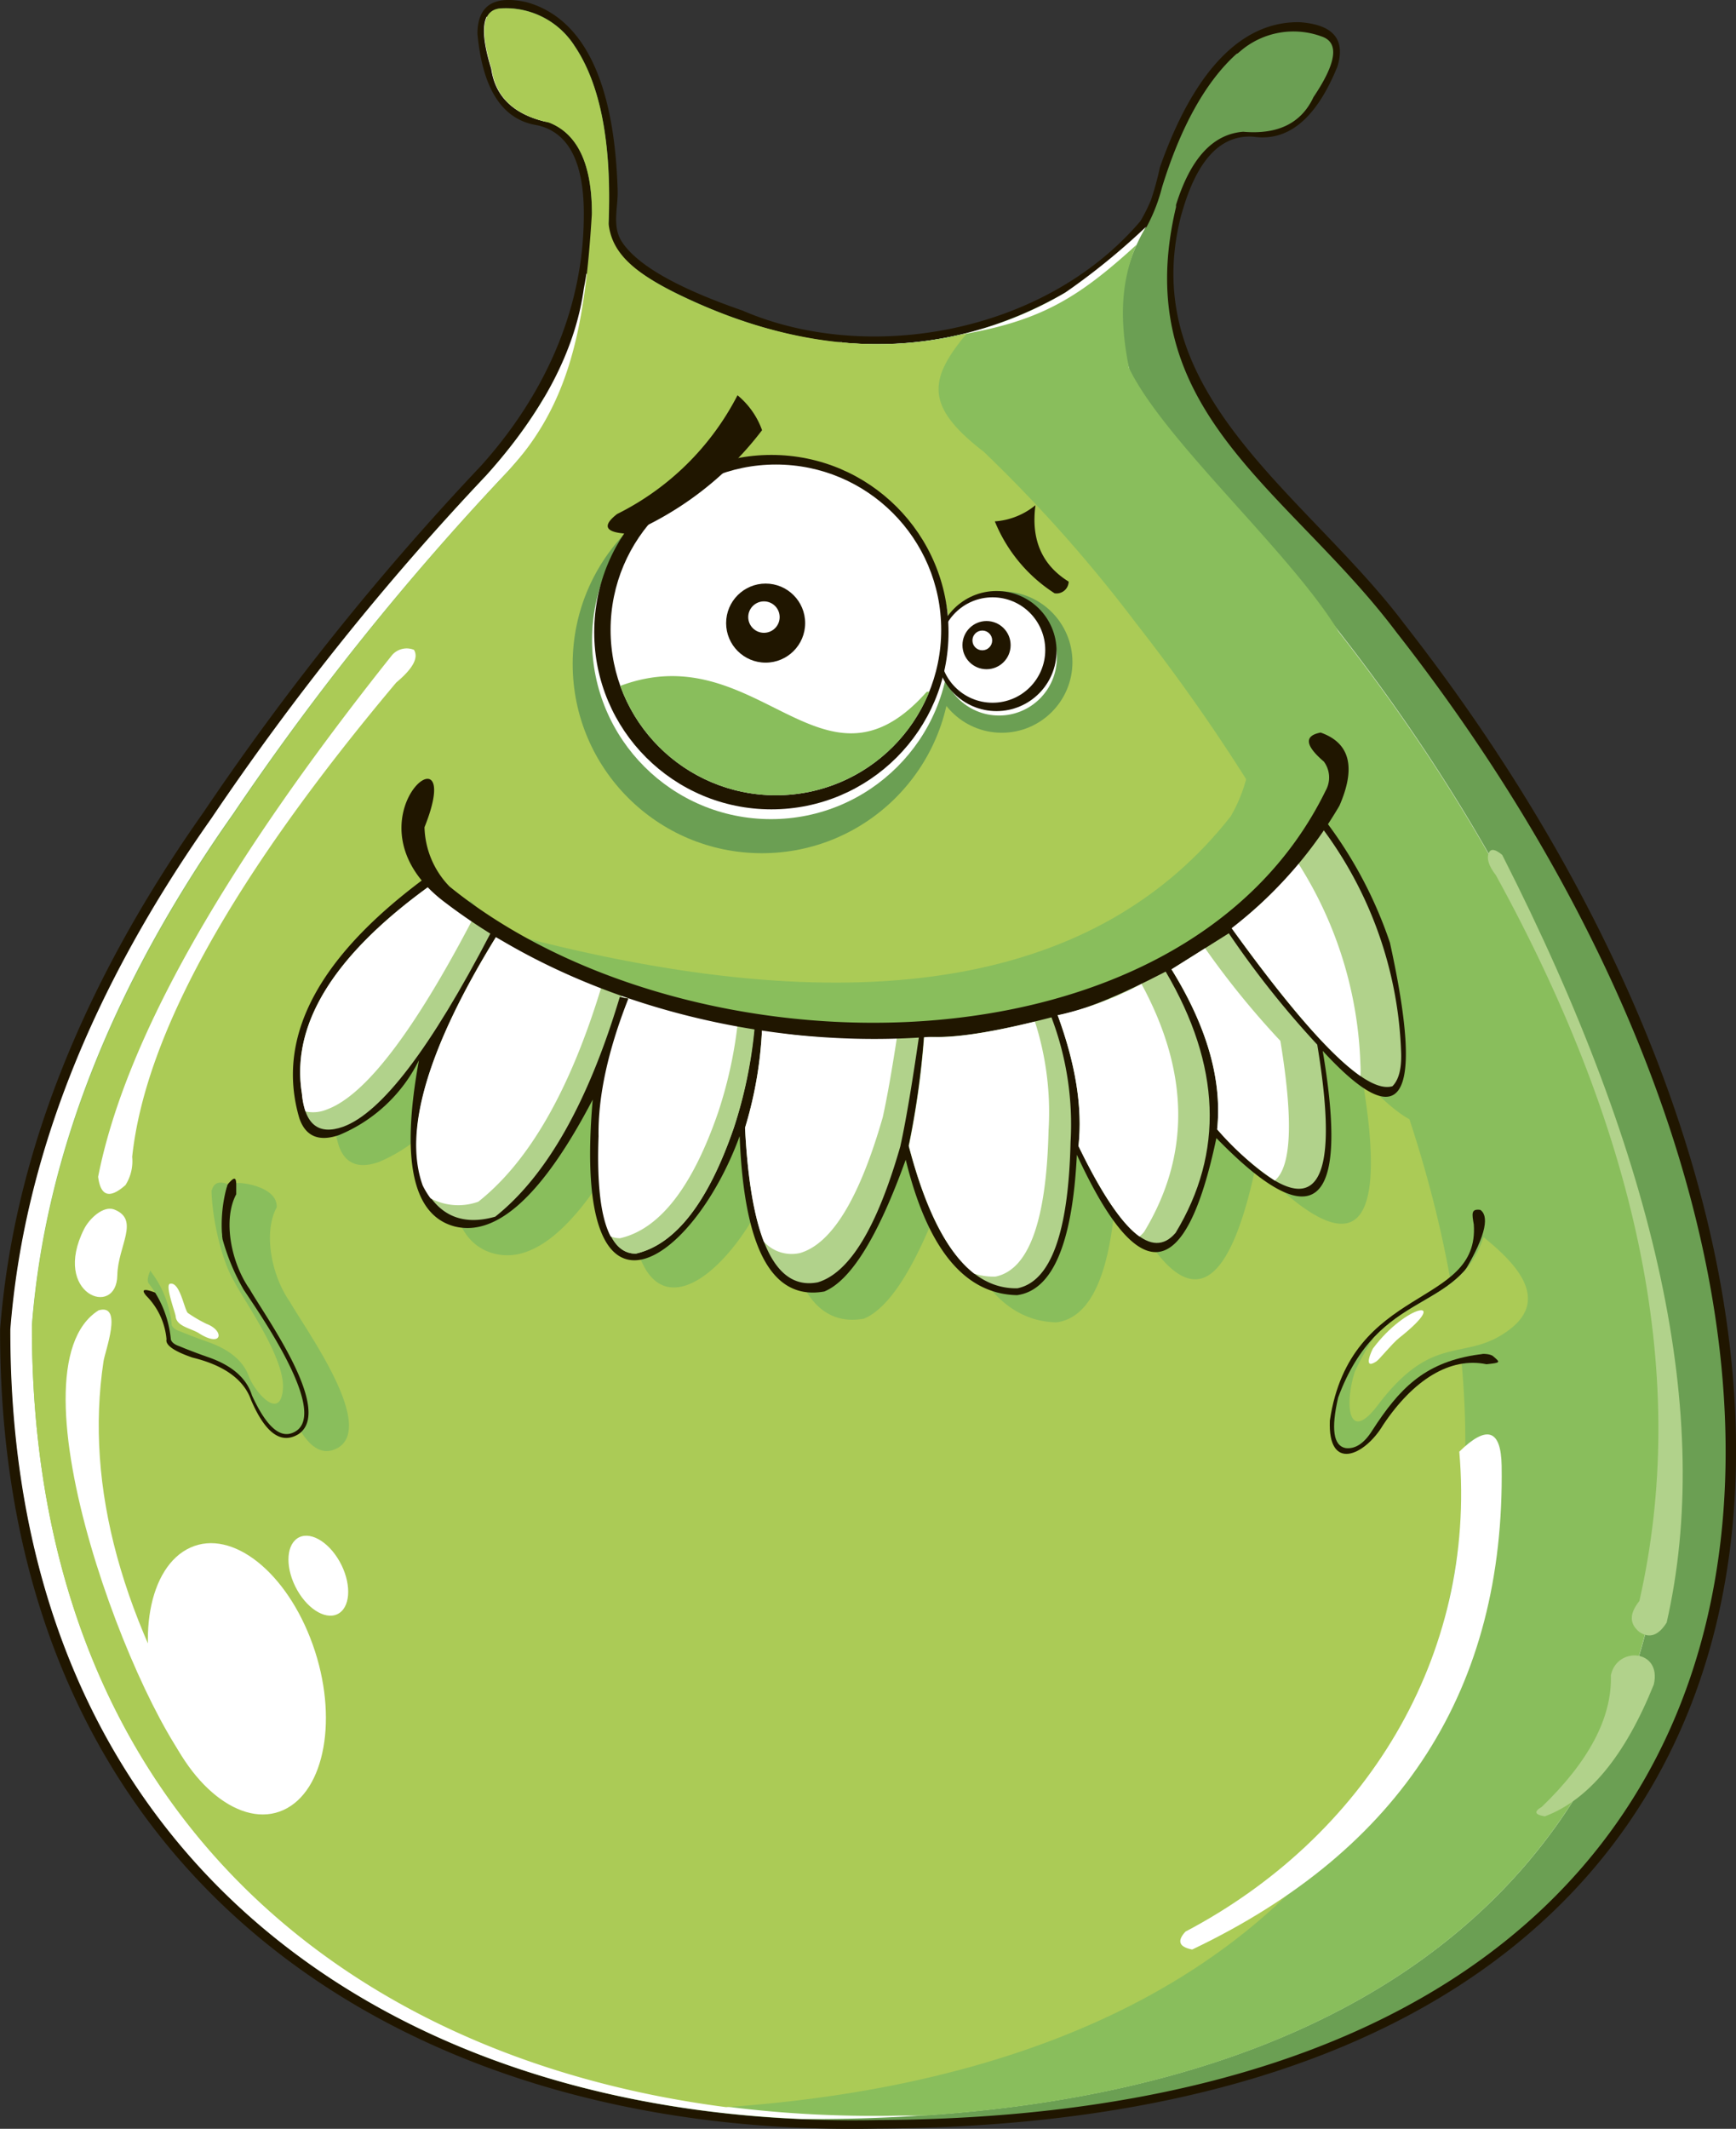 <svg xmlns="http://www.w3.org/2000/svg" viewBox="0 0 184.52 226.2"><rect x="0" y="0" width="184.52" height="226.2" fill="#333333" stroke="none"/><title>pers8</title><g id="Слой_2" data-name="Слой 2"><g id="_лой_1" data-name="—лой 1"><path d="M149.23,66.25c55.91,71.41,51.13,159.48-56.07,159.93-50.5,1-93.27-26.7-93.15-84.94q2.13-27.3,21.6-54.9A288.31,288.31,0,0,1,51.15,49.47c6.58-7.33,10.8-16.34,10.9-26.27q.15-8.75-4.94-9.89-5.54-.85-6.36-9.71Q50.75-.94,56,.24c5.94,1.68,9.31,8.27,9.65,20,.05,1.84-.62,3.82.45,5.45Q68.52,29.4,78.92,33c13.26,5.73,32.08,2.5,42.3-9.51a18.19,18.19,0,0,0,1.12-2.24,32.16,32.16,0,0,0,.95-3.48C127,7.25,132.14,2.24,138.15,2.36q5.34.38,4,4.72-3.35,8.24-8.9,7.45-5.2-.39-7.6,8l-.1.33C120.62,41.86,138.91,52.54,149.23,66.25Z" style="fill:#201600;fill-rule:evenodd"/><path d="M53.31.88a8.67,8.67,0,0,1,7.77,4Q65.2,11,64.7,23.68q-.58,3.7,7.33,7.55Q94.12,42,113.21,31.1a37,37,0,0,0,8.67-7,18.23,18.23,0,0,0,1.63-4.19c2-6.49,4.67-11.23,7.85-14.12l0,0,.12-.1.06,0,.09-.08.25-.21a8.67,8.67,0,0,1,8.58-1.53q2.86.94-.85,6.45-1.94,4.16-7.48,3.68-4.83.38-7.13,7.77h0L125,22h0c-5.17,21.69,11.95,29.92,23.42,45.17,55.28,70.61,50.84,157.65-55.17,158.1-49.94,1-92.23-26.4-92.11-84q2.1-27,21.36-54.29A285.06,285.06,0,0,1,51.68,50.52a51.67,51.67,0,0,0,6.17-8.3,4,4,0,0,0,1.57.75q5.29-7.09,3.49-20.46h0q-.05-7.74-4.57-9.5-5.44-1.15-6.09-5.69Q50.3,1,53.31.88Z" style="fill:#6b9f53;fill-rule:evenodd"/><path d="M89.51,36.4a39.43,39.43,0,0,0,23.7-5.3,71.87,71.87,0,0,0,8.6-7,19,19,0,0,0-2.17,5.33c-.07.29-.14.61-.2,1A19.15,19.15,0,0,0,120,39.1h0a17.07,17.07,0,0,0,6.08,9.73,153.34,153.34,0,0,1,16.2,18.23c55.28,70.61,50.84,157.66-55.17,158.1l-1.8,0C38.91,223.27,1,195.8,1.1,141.26q2.1-27,21.36-54.29A285.06,285.06,0,0,1,51.68,50.52q9-10,10.37-19.82.16-.83.28-1.62a29.87,29.87,0,0,0,3.62,2q12.23,6,23.55,5.28ZM58,12.93q-5.16-1.21-5.79-5.63-1.24-4-.48-5.53a10.22,10.22,0,0,1,3.23,3A21.57,21.57,0,0,1,58,12.93Z" style="fill:#fff;fill-rule:evenodd"/><path d="M89.51,36.4a38.62,38.62,0,0,0,12.35-.8c8.74-1.45,12.73-3.93,18.94-9.59C119.09,30,119,34.11,120,39.1h0c3.72,7.72,17.19,19.61,22.27,28,53.27,68,51.07,151.33-44,157.7-.92,0-1.83,0-2.76,0-49.94,1-92.23-26.4-92.12-84q2.1-27,21.36-54.29A284.91,284.91,0,0,1,54,50.06q9-10,10.36-19.76.75.41,1.6.82,12.23,6,23.55,5.28ZM57.76,11.51a6,6,0,0,1-3.19-4.66,16.5,16.5,0,0,1-.75-3.51A12.16,12.16,0,0,1,55,4.73,20.3,20.3,0,0,1,57.76,11.51Z" style="fill:#89be5c;fill-rule:evenodd"/><path d="M104.56,48a153.45,153.45,0,0,1,16.2,18.23c53.19,67.94,51.07,151.07-43.58,157.67-41.53-5.37-73.87-32.65-73.78-83q2.11-27,21.36-54.29A285,285,0,0,1,54,50.07c6.45-7,8.18-15,8.92-27.55h0q-.05-7.74-4.57-9.5-5.44-1.15-6.09-5.69Q50.28,1,53.3.9a8.67,8.67,0,0,1,7.77,4Q65.19,11,64.68,23.69c.28,2.83,2.15,5,7.33,7.55,10.66,5.2,21.13,6.59,30.74,4.21C98.6,40.39,98.39,43.25,104.56,48Z" style="fill:#abcb56;fill-rule:evenodd"/><circle cx="80.98" cy="70.55" r="20.11" style="fill:#6b9f53"/><circle cx="106.48" cy="70.35" r="7.51" style="fill:#6b9f53"/><path d="M108.6,112Q68.86,114.89,50,95.72q-17.86,12.93-14,26,1,2.89,4.24,1.76a16.51,16.51,0,0,0,8.47-7.94q-2.91,15.9,3.8,17.66T67.2,119.73c-2.32,26.42,10.57,17.67,15.62,3.88q.69,18,9,16.51,4.24-1.76,8.65-14,3.48,14.22,11.83,14.39,5.66-.76,6.36-14.92,9.92,21.54,14.83-1.76,15.58,16,11.3-9.27,12.7,13.82,7.15-11.48a45.24,45.24,0,0,0-6.89-13Q131.81,108.75,108.6,112Z" style="fill:#89be5c;fill-rule:evenodd"/><path d="M104.43,109.07Q64.7,112,45.82,92.83q-17.86,12.93-14,26,1,2.89,4.24,1.77a16.51,16.51,0,0,0,8.47-7.94q-2.91,15.9,3.8,17.66Q55.08,132,63,116.84c-2.32,26.42,10.57,17.67,15.62,3.88q.69,18,9,16.51,4.24-1.76,8.65-14,3.48,14.22,11.83,14.39,5.66-.76,6.36-14.92,9.92,21.54,14.83-1.77,15.58,16,11.3-9.27,12.71,13.82,7.15-11.48a45.25,45.25,0,0,0-6.89-13Q127.64,105.85,104.43,109.07Z" style="fill:#201600;fill-rule:evenodd"/><path d="M52.13,99.18,45.86,94q-15.56,11.16-13.77,22.2.45,4.91,4.37,3.53Q42.6,117.5,52.13,99.18Z" style="fill:#b1d28b;fill-rule:evenodd"/><path d="M50.26,97.63,45.86,94q-15.56,11.16-13.77,22.2a7.89,7.89,0,0,0,.38,1.9,3.8,3.8,0,0,0,2.27-.21Q40.84,115.67,50.26,97.63Z" style="fill:#fff;fill-rule:evenodd"/><path d="M52.71,99.58q14.71,7.75,27.45,9.75A47.94,47.94,0,0,1,78,119.84q-4.11,11.92-10.42,13.37-4.34,0-3.88-12.45-.09-6.36,3.18-14.65l-1-.18q-5.06,16.85-13.24,23.35-5.24,1.49-7.64-3.31Q41.81,117.31,52.71,99.58Z" style="fill:#b1d28b;fill-rule:evenodd"/><path d="M66.2,105.64a74.67,74.67,0,0,0,14,3.7A47.94,47.94,0,0,1,78,119.84q-4.11,11.92-10.42,13.37-4.34,0-3.88-12.45-.09-6.36,3.18-14.65l-.74-.13Z" style="fill:#b1d28b;fill-rule:evenodd"/><path d="M66.2,105.64A76.45,76.45,0,0,0,78.38,109a46.26,46.26,0,0,1-2.05,9.2q-4.11,11.92-10.42,13.37a2.62,2.62,0,0,1-1-.19q-1.57-2.93-1.29-10.65-.09-6.36,3.18-14.65l-.74-.13Z" style="fill:#fff;fill-rule:evenodd"/><path d="M52.71,99.58a113.19,113.19,0,0,0,11.24,5.2q-5,16.5-13.11,22.91a6.3,6.3,0,0,1-5.08-.36,8.85,8.85,0,0,1-.83-1.36Q41.81,117.31,52.71,99.58Z" style="fill:#fff;fill-rule:evenodd"/><path d="M97.68,110.13q-12.23.5-16.68-.84a42.49,42.49,0,0,1-1.81,10.55q.9,17.73,7.72,16.42,5.07-1.51,8.78-14.43Q96.54,118,97.68,110.13Z" style="fill:#b1d28b;fill-rule:evenodd"/><path d="M95.34,110.21Q85,110.49,81,109.29a42.49,42.49,0,0,1-1.81,10.55q.4,8,2,12.1a4,4,0,0,0,3.86,1.2q5.07-1.51,8.78-14.43Q94.5,115.68,95.34,110.21Z" style="fill:#fff;fill-rule:evenodd"/><path d="M111.76,108.1q-9.56,2.49-13.55,2a90.54,90.54,0,0,1-1.63,11.65q4,15.3,11.56,15.14,5.32-1.08,5.65-15.54A32,32,0,0,0,111.76,108.1Z" style="fill:#b1d28b;fill-rule:evenodd"/><path d="M110,108.55q-8.15,2-11.76,1.58a90.54,90.54,0,0,1-1.63,11.65q2.67,10.24,6.95,13.56a6.91,6.91,0,0,0,2.24.31q5.32-1.08,5.65-15.54A31.43,31.43,0,0,0,110,108.55Z" style="fill:#fff;fill-rule:evenodd"/><path d="M123.9,103.24q-7.7,4-11.48,4.63,2.88,7.83,2.21,13.9,6.6,13.64,10.33,9.22Q132.7,118.2,123.9,103.24Z" style="fill:#b1d28b;fill-rule:evenodd"/><path d="M121.33,104.55a34.76,34.76,0,0,1-8.91,3.33q2.88,7.83,2.21,13.9,3.7,7.63,6.49,9.61a4,4,0,0,0,.48-.48Q129,118.71,121.33,104.55Z" style="fill:#fff;fill-rule:evenodd"/><path d="M140.58,88.06a39.84,39.84,0,0,1-9.71,10.5q13,18.09,17.13,16.86,1-1,.93-3.49A42.14,42.14,0,0,0,140.58,88.06Z" style="fill:#b1d28b;fill-rule:evenodd"/><path d="M137.95,91.67a34.41,34.41,0,0,1-7.08,6.9q9,12.48,13.73,15.76a9.54,9.54,0,0,0,0-1.19A42.17,42.17,0,0,0,137.95,91.67Z" style="fill:#fff;fill-rule:evenodd"/><path d="M129.37,120q14.81,16.15,10.64-9a98.88,98.88,0,0,1-9.4-11.83L124.52,103Q130.19,112.15,129.37,120Z" style="fill:#b1d28b;fill-rule:evenodd"/><path d="M129.37,120a29.86,29.86,0,0,0,6.13,5.44q2.67-2.23.59-14.84a90.08,90.08,0,0,1-8-9.84L124.52,103Q130.19,112.15,129.37,120Z" style="fill:#fff;fill-rule:evenodd"/><path d="M10.48,139.23c-10.09,6.35,4.15,43.37,10.87,49.83q1,.68,1.61,0,.46-.49-.18-1.32C12.94,172.32,9,158,11,144.67,11.14,143.62,13.13,138.47,10.48,139.23Z" style="fill:#fff;fill-rule:evenodd"/><circle cx="81.94" cy="68.03" r="19.01" style="fill:#fff"/><path d="M8.94,130.59c-3.49,6.91,3.45,9.54,3.53,4.92.06-3.14,2.45-5.92-.35-7C11,128.1,9.53,129.43,8.94,130.59Z" style="fill:#fff;fill-rule:evenodd"/><path d="M44,69.05a2.06,2.06,0,0,0-2.32.55q-27,33.87-31.25,55.44.39,3.12,2.91.88a4.75,4.75,0,0,0,.71-3q2.08-19.49,28.07-50.4Q44.77,70.31,44,69.05Z" style="fill:#fff;fill-rule:evenodd"/><path d="M164.2,193q-1.62-.26-.33-1,7.56-7.29,7.35-14c.67-3.12,5.45-2.74,4.56,1Q171.19,190.38,164.2,193Z" style="fill:#b1d28b;fill-rule:evenodd"/><path d="M158.26,90.6q.31-.68,1.41.24,24.91,49,17.48,81.57-1.31,2.08-2.9,1-1.61-1.29,0-3.29Q182.18,135.19,159,93,157.84,91.51,158.26,90.6Z" style="fill:#b1d28b;fill-rule:evenodd"/><path d="M20.24,164.44c4.44-2,10.25,2.61,13,10.31s1.32,15.57-3.12,17.58-10.25-2.61-13-10.31S15.79,166.45,20.24,164.44Z" style="fill:#fff;fill-rule:evenodd"/><path d="M31.59,163.47c1.24-.85,3.25.24,4.49,2.42s1.24,4.65,0,5.5-3.25-.24-4.49-2.43S30.35,164.32,31.59,163.47Z" style="fill:#fff;fill-rule:evenodd"/><path d="M126,205.25c19-10,31-29.12,29.11-51q4.4-4.3,4.5,1.5.53,35.47-32.89,51.4Q124.62,206.75,126,205.25Z" style="fill:#fff;fill-rule:evenodd"/><circle cx="106.19" cy="69.89" r="6.14" style="fill:#fff"/><circle cx="105.92" cy="69.18" r="6.38" style="fill:#201600"/><circle cx="105.5" cy="69.07" r="5.6" style="fill:#fff"/><circle cx="104.86" cy="68.55" r="2.56" style="fill:#201600"/><path d="M20.88,138.76q-1.88-.72-1,.32A7.5,7.5,0,0,1,22,143.7q-.22.91,2.75,1.94,5.08,1.24,6.24,4.52,2.26,5.27,5,3.64c3.84-2.46-3.45-12.45-5.16-15.44-2-2.84-2.86-7.41-1.42-10.07.13-2.19-3.83-2.75-4.47-2.55C23.41,126.22,23.49,130.29,20.88,138.76Z" style="fill:#89be5c;fill-rule:evenodd"/><circle cx="104.41" cy="68.05" r="1.05" style="fill:#fff"/><path d="M16.55,137.37q-1.88-.72-1,.32a7.5,7.5,0,0,1,2.15,4.62q-.21.92,2.75,1.94,5.08,1.24,6.24,4.52,2.26,5.26,5,3.64c3.84-2.46-3.45-12.45-5.16-15.44-2-2.84-2.85-7.41-1.42-10.07,0-.37,0-.67,0-.92,0-.91-.17-1-.92-.12a10.67,10.67,0,0,0-.55,5.7C22.79,135.43,20.27,137.06,16.55,137.37Z" style="fill:#201600;fill-rule:evenodd"/><path d="M16.65,133.85c-1.54,2.32-.72,2.61-.76,2.63a11.4,11.4,0,0,1,2.27,5.85q.14.46.92.72,1.33.56,3.22,1.22,3.65,1.32,4.48,4,2.2,4.79,4.27,4c4.33-1.61-3.48-12.72-5.16-15.25a23,23,0,0,1-2.26-5.44,15.31,15.31,0,0,1,.56-5.76q-1.35-.52-1.67.64C21.27,126.77,17.48,132.6,16.65,133.85Z" style="fill:#89be5c;fill-rule:evenodd"/><path d="M30.07,147.59c.26-3.32-4.27-9.58-5.18-11.43-1.47-2.43-2.56-7.59-2.4-10.69,0-3.1-5.91,2.62-6.82,4-1.65,2.48.45,5.67.4,5.69a10.94,10.94,0,0,1,2.18,5.61q.13.45.88.69,1.27.53,3.08,1.17,3.5,1.27,4.3,3.79C27.39,148.31,29.82,150.84,30.07,147.59Z" style="fill:#abcb56;fill-rule:evenodd"/><path d="M18.07,136.41c-.56.13.58,3.12.6,3.45.08,1.09,1.65,1.28,2.48,1.81,2.48,1.58,2.75-.26.8-1a14.62,14.62,0,0,1-2-1.17C19.55,139,19.11,136.17,18.07,136.41Z" style="fill:#fff;fill-rule:evenodd"/><path d="M157.35,128.56c-1-.14-.9.4-.7,1.55.62,8.9-13.12,6.27-15.3,20.83-.23,5.46,3.67,3.79,5.65.49,3.21-4.82,7.14-7.27,11-6.47,1.55-.17,1.5-.17.66-.89q-1-.61-5,.54c-1.78-2.89-1.4-6.38,1.84-9.24C158.24,130.87,158.15,129.12,157.35,128.56Z" style="fill:#201600;fill-rule:evenodd"/><path d="M156.67,144c9-1.14,4.69-6.25,1-12.55-2.73,8.25-11.1,5.29-15.44,17.06q-1.15,5,.8,5.36,1.54.18,2.82-1.86C148.73,147.55,151.35,144.89,156.67,144Z" style="fill:#89be5c;fill-rule:evenodd"/><path d="M160.47,141.26c4.49-3.42.14-7.43-2.78-9.8-2.07,6.27-7.4,6.07-11.74,10.76a30,30,0,0,0-1.95,3.55c-1.11,3.47-.71,7.75,2.5,3.47C152.49,141.38,155.72,144.87,160.47,141.26Z" style="fill:#abcb56;fill-rule:evenodd"/><path d="M145.94,143.28c-.07.09-1.19,2.41.37,1.37.31-.21,1.67-1.9,2.4-2.48C154.44,137.64,149.42,138.59,145.94,143.28Z" style="fill:#fff;fill-rule:evenodd"/><circle cx="81.99" cy="67.17" r="18.83" style="fill:#201600"/><circle cx="82.47" cy="66.93" r="17.57" style="fill:#fff"/><path d="M65.93,72.88a17.58,17.58,0,0,0,32.85.61c-.11,0-.27,0-.35.1C87.4,85.93,80.54,67.41,65.93,72.88Z" style="fill:#89be5c;fill-rule:evenodd"/><circle cx="81.38" cy="66.21" r="4.2" style="fill:#201600"/><circle cx="81.2" cy="65.57" r="1.67" style="fill:#fff"/><path d="M81,45.71A8.52,8.52,0,0,0,78.39,42a28.82,28.82,0,0,1-12.8,12.62q-2.49,1.94,1.24,2.1A34.9,34.9,0,0,0,81,45.71Z" style="fill:#201600;fill-rule:evenodd"/><path d="M92.26,109.44Q62.57,107.19,56,99.72q53.82,13.8,74.83-13,5.5-9.65-3.29-21.29,10.93,9.79,13.23,20.93Q124.38,111.07,92.26,109.44Z" style="fill:#89be5c;fill-rule:evenodd"/><path d="M47.37,95.94c26.82,20.39,76.54,21.16,95-10.33q2.67-6.13-2-7.77-2.66.51.35,3.09a2.85,2.85,0,0,1,.18,3.09c-15.16,31-67.67,30.87-93.13,10.17a9.38,9.38,0,0,1-2.65-6.29C49.89,76,35.78,87.33,47.37,95.94Z" style="fill:#201600;fill-rule:evenodd"/><path d="M113.59,61.8a1.29,1.29,0,0,1-1.5,1.24,16.45,16.45,0,0,1-6.35-7.64,7.64,7.64,0,0,0,4.32-1.72Q109.33,59.17,113.59,61.8Z" style="fill:#201600;fill-rule:evenodd"/></g></g></svg>